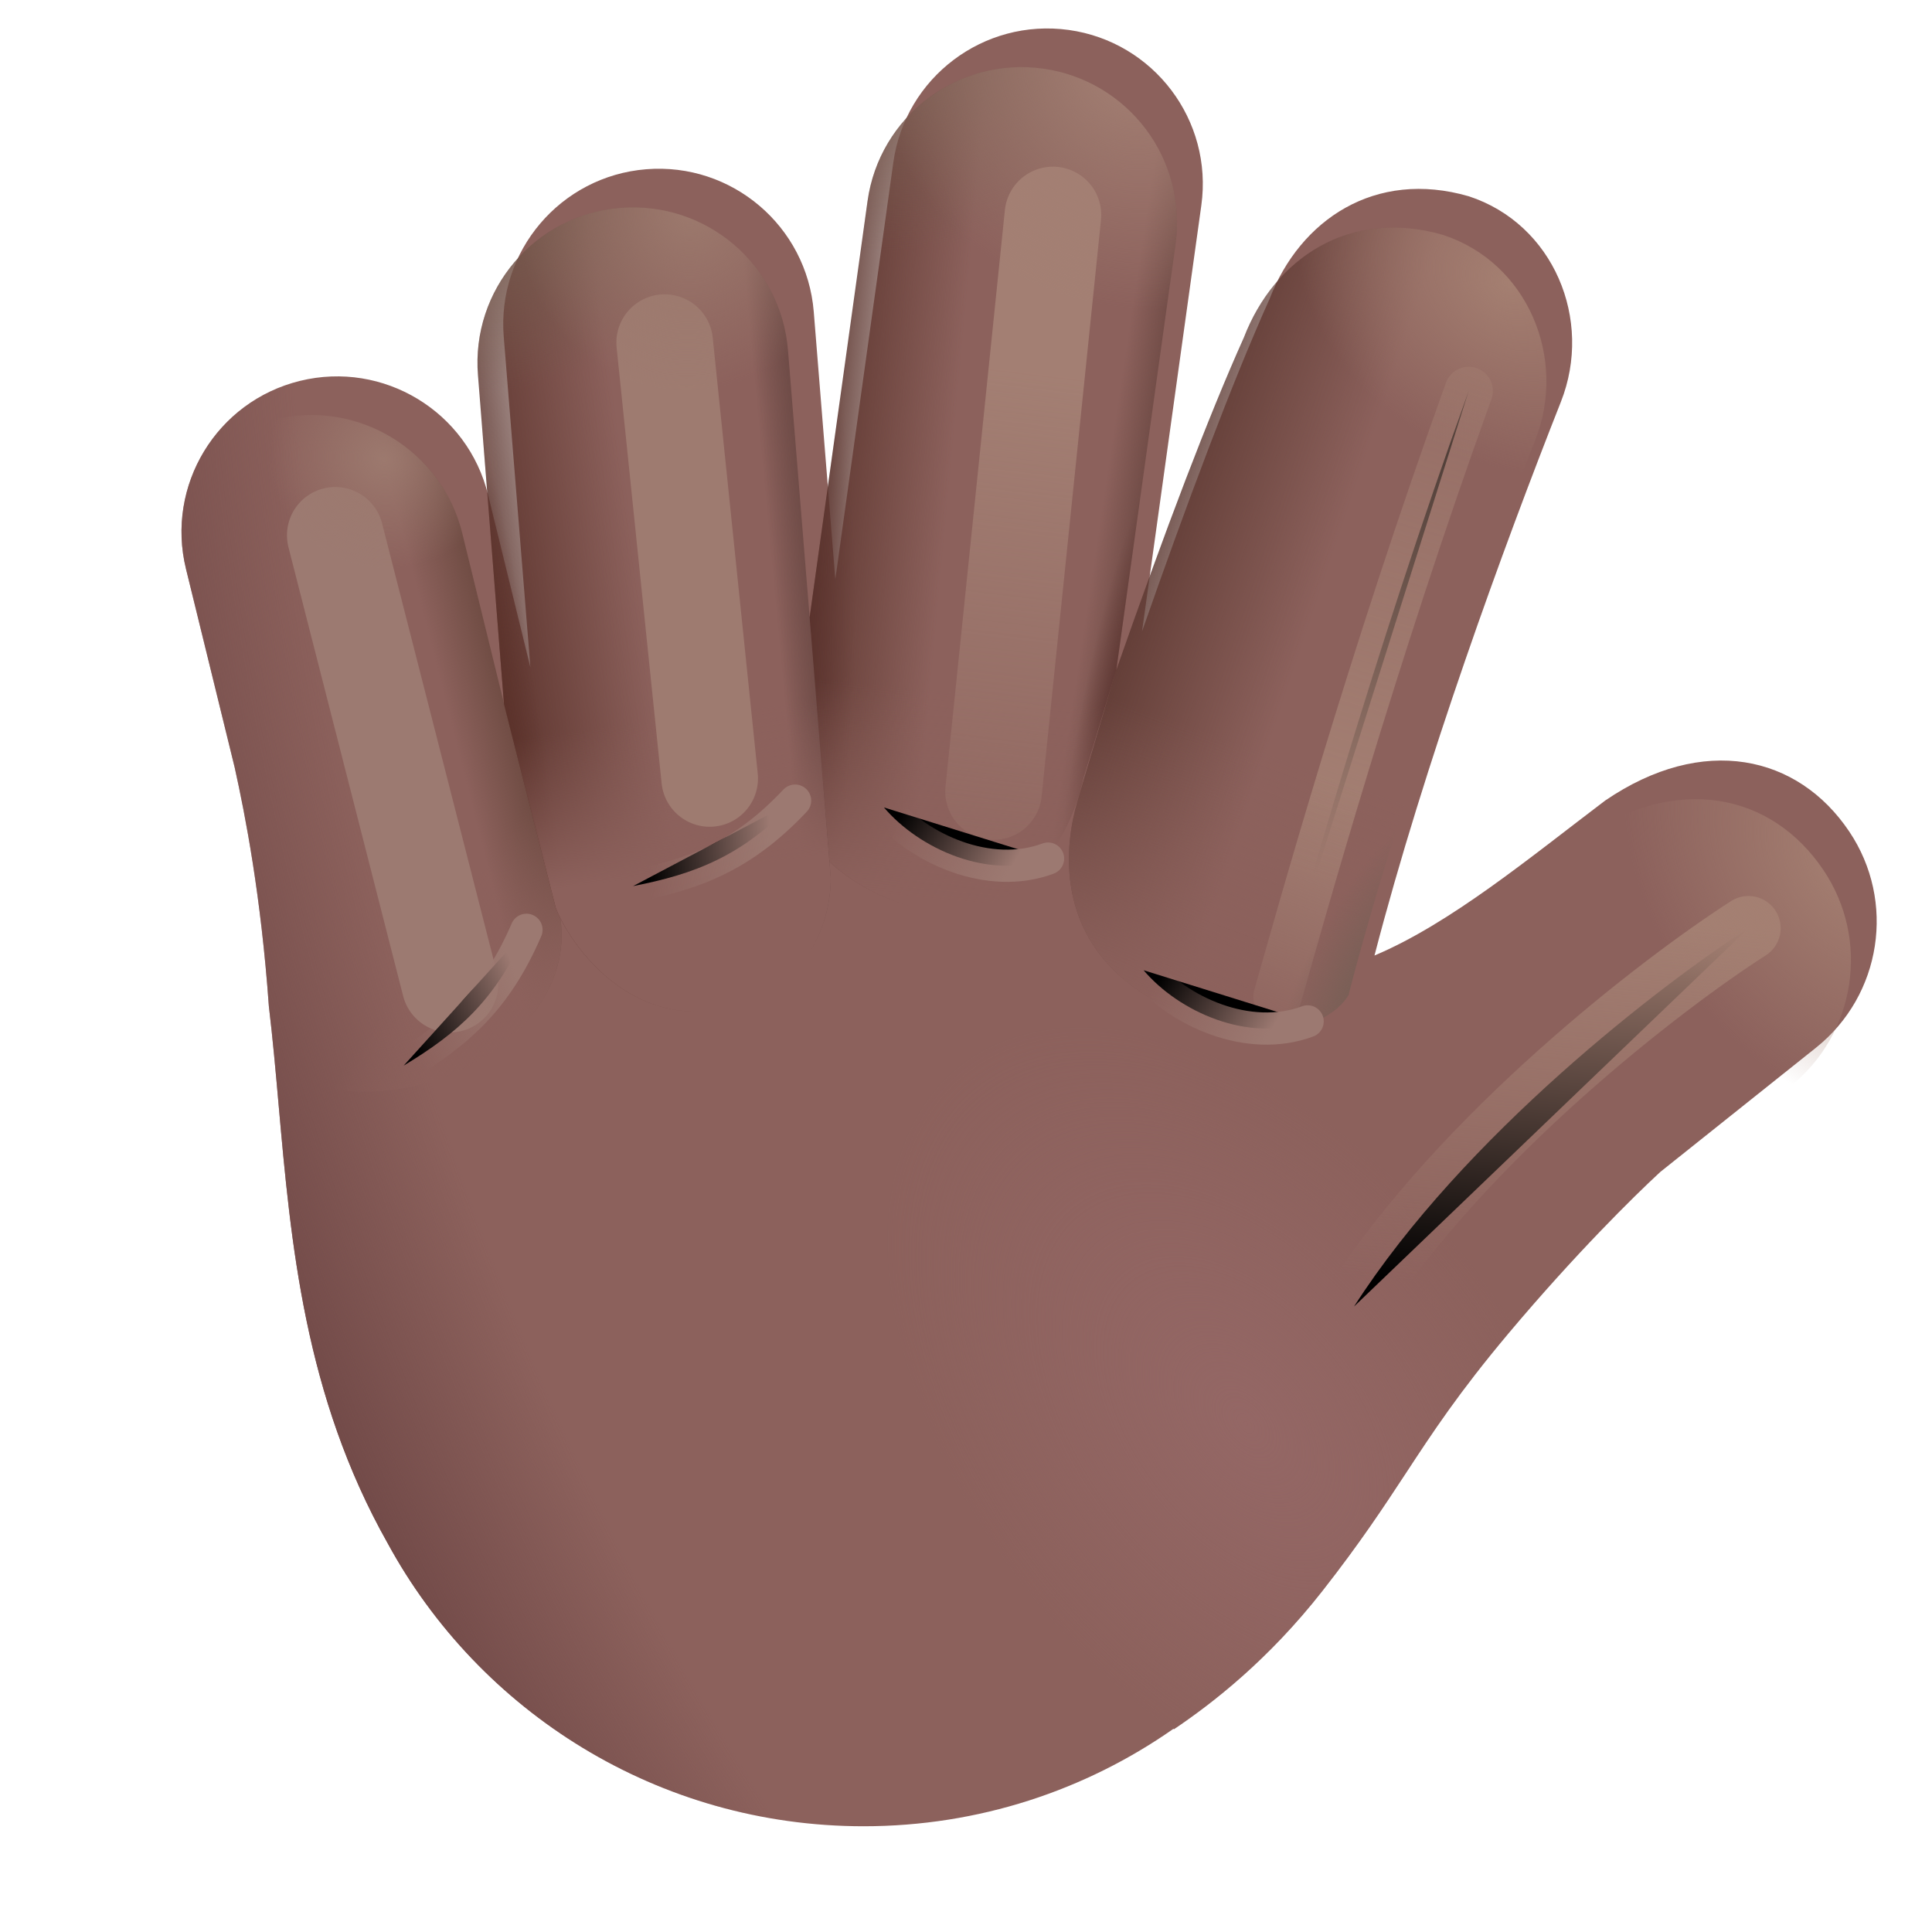 <svg viewBox="1 1 30 30" xmlns="http://www.w3.org/2000/svg">
<g filter="url(#filter0_i_20020_1366)">
<path d="M14.471 4.124C14.655 2.803 15.874 1.882 17.195 2.065C18.516 2.249 19.438 3.469 19.254 4.79L18.334 11.402C19.025 9.428 19.728 7.546 20.314 6.241C20.787 5.013 21.954 4.226 23.408 4.648C24.72 5.077 25.343 6.562 24.837 7.841C23.949 10.089 22.712 13.474 21.943 16.437C23.122 15.941 24.365 14.909 25.525 14.031C27.048 12.992 28.519 13.326 29.315 14.512C30.043 15.595 29.818 17.055 28.798 17.869L26.382 19.797C25.968 20.179 25.056 21.078 24.025 22.304C23.254 23.221 22.849 23.837 22.427 24.48C22.079 25.009 21.72 25.556 21.134 26.304C20.295 27.375 19.431 28.046 18.829 28.452L18.821 28.445C17.458 29.399 15.798 29.958 14.009 29.958C10.819 29.958 8.044 28.181 6.62 25.564C5.327 23.272 5.117 20.904 4.926 18.752C4.88 18.229 4.834 17.719 4.775 17.226C4.652 15.506 4.409 14.262 4.244 13.517L3.488 10.434C3.171 9.139 3.963 7.832 5.259 7.514C6.554 7.197 7.862 7.989 8.179 9.285L8.836 11.963L8.422 6.829C8.314 5.5 9.305 4.335 10.634 4.228C11.964 4.121 13.128 5.111 13.236 6.441L13.571 10.595L14.471 4.124Z" fill="#8C615C"/>
<path d="M14.471 4.124C14.655 2.803 15.874 1.882 17.195 2.065C18.516 2.249 19.438 3.469 19.254 4.79L18.334 11.402C19.025 9.428 19.728 7.546 20.314 6.241C20.787 5.013 21.954 4.226 23.408 4.648C24.72 5.077 25.343 6.562 24.837 7.841C23.949 10.089 22.712 13.474 21.943 16.437C23.122 15.941 24.365 14.909 25.525 14.031C27.048 12.992 28.519 13.326 29.315 14.512C30.043 15.595 29.818 17.055 28.798 17.869L26.382 19.797C25.968 20.179 25.056 21.078 24.025 22.304C23.254 23.221 22.849 23.837 22.427 24.48C22.079 25.009 21.72 25.556 21.134 26.304C20.295 27.375 19.431 28.046 18.829 28.452L18.821 28.445C17.458 29.399 15.798 29.958 14.009 29.958C10.819 29.958 8.044 28.181 6.62 25.564C5.327 23.272 5.117 20.904 4.926 18.752C4.88 18.229 4.834 17.719 4.775 17.226C4.652 15.506 4.409 14.262 4.244 13.517L3.488 10.434C3.171 9.139 3.963 7.832 5.259 7.514C6.554 7.197 7.862 7.989 8.179 9.285L8.836 11.963L8.422 6.829C8.314 5.5 9.305 4.335 10.634 4.228C11.964 4.121 13.128 5.111 13.236 6.441L13.571 10.595L14.471 4.124Z" fill="url(#paint0_radial_20020_1366)"/>
<path d="M14.471 4.124C14.655 2.803 15.874 1.882 17.195 2.065C18.516 2.249 19.438 3.469 19.254 4.79L18.334 11.402C19.025 9.428 19.728 7.546 20.314 6.241C20.787 5.013 21.954 4.226 23.408 4.648C24.72 5.077 25.343 6.562 24.837 7.841C23.949 10.089 22.712 13.474 21.943 16.437C23.122 15.941 24.365 14.909 25.525 14.031C27.048 12.992 28.519 13.326 29.315 14.512C30.043 15.595 29.818 17.055 28.798 17.869L26.382 19.797C25.968 20.179 25.056 21.078 24.025 22.304C23.254 23.221 22.849 23.837 22.427 24.48C22.079 25.009 21.72 25.556 21.134 26.304C20.295 27.375 19.431 28.046 18.829 28.452L18.821 28.445C17.458 29.399 15.798 29.958 14.009 29.958C10.819 29.958 8.044 28.181 6.62 25.564C5.327 23.272 5.117 20.904 4.926 18.752C4.88 18.229 4.834 17.719 4.775 17.226C4.652 15.506 4.409 14.262 4.244 13.517L3.488 10.434C3.171 9.139 3.963 7.832 5.259 7.514C6.554 7.197 7.862 7.989 8.179 9.285L8.836 11.963L8.422 6.829C8.314 5.5 9.305 4.335 10.634 4.228C11.964 4.121 13.128 5.111 13.236 6.441L13.571 10.595L14.471 4.124Z" fill="url(#paint1_radial_20020_1366)"/>
</g>
<path d="M4.795 17.4C4.789 17.342 4.782 17.284 4.775 17.226C4.652 15.507 4.409 14.262 4.244 13.517L3.488 10.435C3.171 9.139 3.963 7.832 5.259 7.514C6.554 7.197 7.862 7.989 8.179 9.285L8.835 11.961L9.704 15.281C9.971 17.186 7.033 18.855 4.795 17.4Z" fill="url(#paint2_linear_20020_1366)"/>
<path d="M4.795 17.4C4.789 17.342 4.782 17.284 4.775 17.226C4.652 15.507 4.409 14.262 4.244 13.517L3.488 10.435C3.171 9.139 3.963 7.832 5.259 7.514C6.554 7.197 7.862 7.989 8.179 9.285L8.835 11.961L9.704 15.281C9.971 17.186 7.033 18.855 4.795 17.4Z" fill="url(#paint3_linear_20020_1366)"/>
<g filter="url(#filter1_f_20020_1366)">
<path d="M6.206 9.312L7.987 16.281" stroke="#9C7A71" stroke-width="1.5" stroke-linecap="round"/>
</g>
<path d="M13.879 14.38C14.19 14.667 14.599 14.916 15.134 15.07C16.747 15.532 17.626 14.031 17.822 13.085L18.334 11.402L19.254 4.79C19.438 3.469 18.516 2.249 17.195 2.065C15.874 1.882 14.655 2.803 14.471 4.124L13.572 10.587L13.879 14.38Z" fill="url(#paint4_linear_20020_1366)"/>
<path d="M13.879 14.38C14.19 14.667 14.599 14.916 15.134 15.07C16.747 15.532 17.626 14.031 17.822 13.085L18.334 11.402L19.254 4.79C19.438 3.469 18.516 2.249 17.195 2.065C15.874 1.882 14.655 2.803 14.471 4.124L13.572 10.587L13.879 14.38Z" fill="url(#paint5_linear_20020_1366)"/>
<path d="M13.879 14.38C14.19 14.667 14.599 14.916 15.134 15.07C16.747 15.532 17.626 14.031 17.822 13.085L18.334 11.402L19.254 4.79C19.438 3.469 18.516 2.249 17.195 2.065C15.874 1.882 14.655 2.803 14.471 4.124L13.572 10.587L13.879 14.38Z" fill="url(#paint6_radial_20020_1366)"/>
<path d="M13.879 14.38C14.19 14.667 14.599 14.916 15.134 15.07C16.747 15.532 17.626 14.031 17.822 13.085L18.334 11.402L19.254 4.79C19.438 3.469 18.516 2.249 17.195 2.065C15.874 1.882 14.655 2.803 14.471 4.124L13.572 10.587L13.879 14.38Z" fill="url(#paint7_radial_20020_1366)"/>
<path d="M13.879 14.38C14.19 14.667 14.599 14.916 15.134 15.07C16.747 15.532 17.626 14.031 17.822 13.085L18.334 11.402L19.254 4.79C19.438 3.469 18.516 2.249 17.195 2.065C15.874 1.882 14.655 2.803 14.471 4.124L13.572 10.587L13.879 14.38Z" fill="url(#paint8_radial_20020_1366)"/>
<path d="M13.879 14.38C14.19 14.667 14.599 14.916 15.134 15.07C16.747 15.532 17.626 14.031 17.822 13.085L18.334 11.402L19.254 4.79C19.438 3.469 18.516 2.249 17.195 2.065C15.874 1.882 14.655 2.803 14.471 4.124L13.572 10.587L13.879 14.38Z" fill="url(#paint9_linear_20020_1366)"/>
<path d="M13.9 14.632C13.9 15.398 13.478 16.46 12.134 16.679C10.706 16.911 9.828 15.618 9.63 15.097L8.826 11.933L8.422 6.829C8.314 5.5 9.305 4.335 10.634 4.228C11.964 4.121 13.128 5.111 13.236 6.441L13.9 14.632Z" fill="url(#paint10_linear_20020_1366)"/>
<path d="M13.9 14.632C13.9 15.398 13.478 16.46 12.134 16.679C10.706 16.911 9.828 15.618 9.63 15.097L8.826 11.933L8.422 6.829C8.314 5.5 9.305 4.335 10.634 4.228C11.964 4.121 13.128 5.111 13.236 6.441L13.9 14.632Z" fill="url(#paint11_linear_20020_1366)"/>
<path d="M13.9 14.632C13.9 15.398 13.478 16.46 12.134 16.679C10.706 16.911 9.828 15.618 9.63 15.097L8.826 11.933L8.422 6.829C8.314 5.5 9.305 4.335 10.634 4.228C11.964 4.121 13.128 5.111 13.236 6.441L13.9 14.632Z" fill="url(#paint12_radial_20020_1366)"/>
<path d="M13.9 14.632C13.9 15.398 13.478 16.46 12.134 16.679C10.706 16.911 9.828 15.618 9.63 15.097L8.826 11.933L8.422 6.829C8.314 5.5 9.305 4.335 10.634 4.228C11.964 4.121 13.128 5.111 13.236 6.441L13.9 14.632Z" fill="url(#paint13_linear_20020_1366)"/>
<path d="M13.9 14.632C13.9 15.398 13.478 16.46 12.134 16.679C10.706 16.911 9.828 15.618 9.63 15.097L8.826 11.933L8.422 6.829C8.314 5.5 9.305 4.335 10.634 4.228C11.964 4.121 13.128 5.111 13.236 6.441L13.9 14.632Z" fill="url(#paint14_radial_20020_1366)"/>
<g filter="url(#filter2_f_20020_1366)">
<path d="M11.321 6.32L12.02 13.088" stroke="#9E7B70" stroke-width="1.5" stroke-linecap="round"/>
</g>
<g filter="url(#filter3_f_20020_1366)">
<path d="M17.35 4.338L16.428 13.291" stroke="url(#paint15_linear_20020_1366)" stroke-width="1.5" stroke-linecap="round"/>
</g>
<g filter="url(#filter4_f_20020_1366)">
<path d="M20.837 16.476C21.191 15.226 22.306 11.22 23.806 7.07" stroke="url(#paint16_linear_20020_1366)" stroke-width="0.75" stroke-linecap="round"/>
</g>
<path d="M21.951 16.433C21.948 16.434 21.945 16.436 21.943 16.437C21.943 16.437 21.943 16.437 21.943 16.437C22.039 16.066 22.142 15.69 22.252 15.309C23.016 12.646 24.06 9.808 24.837 7.841C24.901 7.681 24.946 7.518 24.975 7.354C25.176 6.207 24.556 5.024 23.407 4.648C21.954 4.226 20.787 5.013 20.314 6.242C20.035 6.863 19.729 7.616 19.41 8.448C19.061 9.361 18.696 10.369 18.334 11.402L18.339 11.37L18.328 11.412L17.73 13.443C17.546 14.072 17.333 15.523 18.769 16.442C20.205 17.362 21.607 17.04 21.945 16.442L21.951 16.433Z" fill="url(#paint17_linear_20020_1366)"/>
<path d="M21.951 16.433C21.948 16.434 21.945 16.436 21.943 16.437C21.943 16.437 21.943 16.437 21.943 16.437C22.039 16.066 22.142 15.69 22.252 15.309C23.016 12.646 24.06 9.808 24.837 7.841C24.901 7.681 24.946 7.518 24.975 7.354C25.176 6.207 24.556 5.024 23.407 4.648C21.954 4.226 20.787 5.013 20.314 6.242C20.035 6.863 19.729 7.616 19.41 8.448C19.061 9.361 18.696 10.369 18.334 11.402L18.339 11.37L18.328 11.412L17.73 13.443C17.546 14.072 17.333 15.523 18.769 16.442C20.205 17.362 21.607 17.04 21.945 16.442L21.951 16.433Z" fill="url(#paint18_linear_20020_1366)"/>
<path d="M21.951 16.433C21.948 16.434 21.945 16.436 21.943 16.437C21.943 16.437 21.943 16.437 21.943 16.437C22.039 16.066 22.142 15.69 22.252 15.309C23.016 12.646 24.06 9.808 24.837 7.841C24.901 7.681 24.946 7.518 24.975 7.354C25.176 6.207 24.556 5.024 23.407 4.648C21.954 4.226 20.787 5.013 20.314 6.242C20.035 6.863 19.729 7.616 19.41 8.448C19.061 9.361 18.696 10.369 18.334 11.402L18.339 11.37L18.328 11.412L17.73 13.443C17.546 14.072 17.333 15.523 18.769 16.442C20.205 17.362 21.607 17.04 21.945 16.442L21.951 16.433Z" fill="url(#paint19_radial_20020_1366)"/>
<g filter="url(#filter5_f_20020_1366)">
<path d="M28.15 15.413C26.816 16.268 23.725 18.638 22.025 21.288" stroke="url(#paint20_linear_20020_1366)" stroke-linecap="round"/>
</g>
<path d="M14.471 4.124C14.655 2.803 15.874 1.882 17.195 2.065C18.516 2.249 19.438 3.469 19.254 4.79L18.334 11.402C19.025 9.428 19.728 7.546 20.314 6.241C20.787 5.013 21.954 4.226 23.408 4.648C24.72 5.077 25.343 6.562 24.837 7.841C23.949 10.089 22.712 13.474 21.943 16.437C23.122 15.941 24.365 14.909 25.525 14.031C27.048 12.992 28.519 13.326 29.315 14.512C30.043 15.595 29.818 17.055 28.798 17.869L26.382 19.797C25.968 20.179 25.056 21.078 24.025 22.304C23.254 23.221 22.849 23.837 22.427 24.48C22.079 25.009 21.72 25.556 21.134 26.304C20.295 27.375 19.431 28.046 18.829 28.452L18.821 28.445C17.458 29.399 15.798 29.958 14.009 29.958C10.819 29.958 8.044 28.181 6.62 25.564C5.327 23.272 5.117 20.904 4.926 18.752C4.88 18.229 4.834 17.719 4.775 17.226C4.652 15.506 4.409 14.262 4.244 13.517L3.488 10.434C3.171 9.139 3.963 7.832 5.259 7.514C6.554 7.197 7.862 7.989 8.179 9.285L8.836 11.963L8.422 6.829C8.314 5.5 9.305 4.335 10.634 4.228C11.964 4.121 13.128 5.111 13.236 6.441L13.571 10.595L14.471 4.124Z" fill="url(#paint21_radial_20020_1366)"/>
<path d="M14.471 4.124C14.655 2.803 15.874 1.882 17.195 2.065C18.516 2.249 19.438 3.469 19.254 4.79L18.334 11.402C19.025 9.428 19.728 7.546 20.314 6.241C20.787 5.013 21.954 4.226 23.408 4.648C24.72 5.077 25.343 6.562 24.837 7.841C23.949 10.089 22.712 13.474 21.943 16.437C23.122 15.941 24.365 14.909 25.525 14.031C27.048 12.992 28.519 13.326 29.315 14.512C30.043 15.595 29.818 17.055 28.798 17.869L26.382 19.797C25.968 20.179 25.056 21.078 24.025 22.304C23.254 23.221 22.849 23.837 22.427 24.48C22.079 25.009 21.72 25.556 21.134 26.304C20.295 27.375 19.431 28.046 18.829 28.452L18.821 28.445C17.458 29.399 15.798 29.958 14.009 29.958C10.819 29.958 8.044 28.181 6.62 25.564C5.327 23.272 5.117 20.904 4.926 18.752C4.88 18.229 4.834 17.719 4.775 17.226C4.652 15.506 4.409 14.262 4.244 13.517L3.488 10.434C3.171 9.139 3.963 7.832 5.259 7.514C6.554 7.197 7.862 7.989 8.179 9.285L8.836 11.963L8.422 6.829C8.314 5.5 9.305 4.335 10.634 4.228C11.964 4.121 13.128 5.111 13.236 6.441L13.571 10.595L14.471 4.124Z" fill="url(#paint22_radial_20020_1366)"/>
<path d="M14.471 4.124C14.655 2.803 15.874 1.882 17.195 2.065C18.516 2.249 19.438 3.469 19.254 4.79L18.334 11.402C19.025 9.428 19.728 7.546 20.314 6.241C20.787 5.013 21.954 4.226 23.408 4.648C24.72 5.077 25.343 6.562 24.837 7.841C23.949 10.089 22.712 13.474 21.943 16.437C23.122 15.941 24.365 14.909 25.525 14.031C27.048 12.992 28.519 13.326 29.315 14.512C30.043 15.595 29.818 17.055 28.798 17.869L26.382 19.797C25.968 20.179 25.056 21.078 24.025 22.304C23.254 23.221 22.849 23.837 22.427 24.48C22.079 25.009 21.72 25.556 21.134 26.304C20.295 27.375 19.431 28.046 18.829 28.452L18.821 28.445C17.458 29.399 15.798 29.958 14.009 29.958C10.819 29.958 8.044 28.181 6.62 25.564C5.327 23.272 5.117 20.904 4.926 18.752C4.88 18.229 4.834 17.719 4.775 17.226C4.652 15.506 4.409 14.262 4.244 13.517L3.488 10.434C3.171 9.139 3.963 7.832 5.259 7.514C6.554 7.197 7.862 7.989 8.179 9.285L8.836 11.963L8.422 6.829C8.314 5.5 9.305 4.335 10.634 4.228C11.964 4.121 13.128 5.111 13.236 6.441L13.571 10.595L14.471 4.124Z" fill="url(#paint23_radial_20020_1366)"/>
<path d="M14.471 4.124C14.655 2.803 15.874 1.882 17.195 2.065C18.516 2.249 19.438 3.469 19.254 4.79L18.334 11.402C19.025 9.428 19.728 7.546 20.314 6.241C20.787 5.013 21.954 4.226 23.408 4.648C24.72 5.077 25.343 6.562 24.837 7.841C23.949 10.089 22.712 13.474 21.943 16.437C23.122 15.941 24.365 14.909 25.525 14.031C27.048 12.992 28.519 13.326 29.315 14.512C30.043 15.595 29.818 17.055 28.798 17.869L26.382 19.797C25.968 20.179 25.056 21.078 24.025 22.304C23.254 23.221 22.849 23.837 22.427 24.48C22.079 25.009 21.72 25.556 21.134 26.304C20.295 27.375 19.431 28.046 18.829 28.452L18.821 28.445C17.458 29.399 15.798 29.958 14.009 29.958C10.819 29.958 8.044 28.181 6.62 25.564C5.327 23.272 5.117 20.904 4.926 18.752C4.88 18.229 4.834 17.719 4.775 17.226C4.652 15.506 4.409 14.262 4.244 13.517L3.488 10.434C3.171 9.139 3.963 7.832 5.259 7.514C6.554 7.197 7.862 7.989 8.179 9.285L8.836 11.963L8.422 6.829C8.314 5.5 9.305 4.335 10.634 4.228C11.964 4.121 13.128 5.111 13.236 6.441L13.571 10.595L14.471 4.124Z" fill="url(#paint24_radial_20020_1366)"/>
<path d="M14.471 4.124C14.655 2.803 15.874 1.882 17.195 2.065C18.516 2.249 19.438 3.469 19.254 4.79L18.334 11.402C19.025 9.428 19.728 7.546 20.314 6.241C20.787 5.013 21.954 4.226 23.408 4.648C24.72 5.077 25.343 6.562 24.837 7.841C23.949 10.089 22.712 13.474 21.943 16.437C23.122 15.941 24.365 14.909 25.525 14.031C27.048 12.992 28.519 13.326 29.315 14.512C30.043 15.595 29.818 17.055 28.798 17.869L26.382 19.797C25.968 20.179 25.056 21.078 24.025 22.304C23.254 23.221 22.849 23.837 22.427 24.48C22.079 25.009 21.72 25.556 21.134 26.304C20.295 27.375 19.431 28.046 18.829 28.452L18.821 28.445C17.458 29.399 15.798 29.958 14.009 29.958C10.819 29.958 8.044 28.181 6.62 25.564C5.327 23.272 5.117 20.904 4.926 18.752C4.88 18.229 4.834 17.719 4.775 17.226C4.652 15.506 4.409 14.262 4.244 13.517L3.488 10.434C3.171 9.139 3.963 7.832 5.259 7.514C6.554 7.197 7.862 7.989 8.179 9.285L8.836 11.963L8.422 6.829C8.314 5.5 9.305 4.335 10.634 4.228C11.964 4.121 13.128 5.111 13.236 6.441L13.571 10.595L14.471 4.124Z" fill="url(#paint25_radial_20020_1366)"/>
<g filter="url(#filter6_f_20020_1366)">
<path d="M7.268 17.547C8.097 17.047 8.706 16.531 9.175 15.438" stroke="url(#paint26_linear_20020_1366)" stroke-width="0.5" stroke-linecap="round"/>
</g>
<g filter="url(#filter7_f_20020_1366)">
<path d="M10.831 14.759C11.78 14.574 12.53 14.299 13.346 13.432" stroke="url(#paint27_linear_20020_1366)" stroke-width="0.5" stroke-linecap="round"/>
</g>
<g filter="url(#filter8_f_20020_1366)">
<path d="M14.726 13.538C15.273 14.182 16.356 14.673 17.274 14.332" stroke="url(#paint28_linear_20020_1366)" stroke-width="0.5" stroke-linecap="round"/>
</g>
<g filter="url(#filter9_f_20020_1366)">
<path d="M18.758 16.066C19.304 16.71 20.388 17.201 21.305 16.86" stroke="url(#paint29_linear_20020_1366)" stroke-width="0.5" stroke-linecap="round"/>
</g>
<defs>
<filter id="filter0_i_20020_1366" x="3.418" y="1.442" width="26.723" height="28.516" filterUnits="userSpaceOnUse" color-interpolation-filters="sRGB">
<feFlood flood-opacity="0" result="BackgroundImageFix"/>
<feBlend mode="normal" in="SourceGraphic" in2="BackgroundImageFix" result="shape"/>
<feColorMatrix in="SourceAlpha" type="matrix" values="0 0 0 0 0 0 0 0 0 0 0 0 0 0 0 0 0 0 127 0" result="hardAlpha"/>
<feOffset dx="0.4" dy="-0.6"/>
<feGaussianBlur stdDeviation="1.125"/>
<feComposite in2="hardAlpha" operator="arithmetic" k2="-1" k3="1"/>
<feColorMatrix type="matrix" values="0 0 0 0 0.51 0 0 0 0 0.294 0 0 0 0 0.478 0 0 0 1 0"/>
<feBlend mode="normal" in2="shape" result="effect1_innerShadow_20020_1366"/>
</filter>
<filter id="filter1_f_20020_1366" x="3.656" y="6.762" width="6.882" height="12.069" filterUnits="userSpaceOnUse" color-interpolation-filters="sRGB">
<feFlood flood-opacity="0" result="BackgroundImageFix"/>
<feBlend mode="normal" in="SourceGraphic" in2="BackgroundImageFix" result="shape"/>
<feGaussianBlur stdDeviation="0.9" result="effect1_foregroundBlur_20020_1366"/>
</filter>
<filter id="filter2_f_20020_1366" x="8.571" y="3.57" width="6.199" height="12.268" filterUnits="userSpaceOnUse" color-interpolation-filters="sRGB">
<feFlood flood-opacity="0" result="BackgroundImageFix"/>
<feBlend mode="normal" in="SourceGraphic" in2="BackgroundImageFix" result="shape"/>
<feGaussianBlur stdDeviation="1" result="effect1_foregroundBlur_20020_1366"/>
</filter>
<filter id="filter3_f_20020_1366" x="13.678" y="1.588" width="6.422" height="14.453" filterUnits="userSpaceOnUse" color-interpolation-filters="sRGB">
<feFlood flood-opacity="0" result="BackgroundImageFix"/>
<feBlend mode="normal" in="SourceGraphic" in2="BackgroundImageFix" result="shape"/>
<feGaussianBlur stdDeviation="1" result="effect1_foregroundBlur_20020_1366"/>
</filter>
<filter id="filter4_f_20020_1366" x="19.212" y="5.445" width="6.219" height="12.656" filterUnits="userSpaceOnUse" color-interpolation-filters="sRGB">
<feFlood flood-opacity="0" result="BackgroundImageFix"/>
<feBlend mode="normal" in="SourceGraphic" in2="BackgroundImageFix" result="shape"/>
<feGaussianBlur stdDeviation="0.625" result="effect1_foregroundBlur_20020_1366"/>
</filter>
<filter id="filter5_f_20020_1366" x="20.025" y="13.413" width="10.125" height="9.875" filterUnits="userSpaceOnUse" color-interpolation-filters="sRGB">
<feFlood flood-opacity="0" result="BackgroundImageFix"/>
<feBlend mode="normal" in="SourceGraphic" in2="BackgroundImageFix" result="shape"/>
<feGaussianBlur stdDeviation="0.75" result="effect1_foregroundBlur_20020_1366"/>
</filter>
<filter id="filter6_f_20020_1366" x="6.518" y="14.687" width="3.406" height="3.61" filterUnits="userSpaceOnUse" color-interpolation-filters="sRGB">
<feFlood flood-opacity="0" result="BackgroundImageFix"/>
<feBlend mode="normal" in="SourceGraphic" in2="BackgroundImageFix" result="shape"/>
<feGaussianBlur stdDeviation="0.25" result="effect1_foregroundBlur_20020_1366"/>
</filter>
<filter id="filter7_f_20020_1366" x="10.081" y="12.682" width="4.015" height="2.827" filterUnits="userSpaceOnUse" color-interpolation-filters="sRGB">
<feFlood flood-opacity="0" result="BackgroundImageFix"/>
<feBlend mode="normal" in="SourceGraphic" in2="BackgroundImageFix" result="shape"/>
<feGaussianBlur stdDeviation="0.25" result="effect1_foregroundBlur_20020_1366"/>
</filter>
<filter id="filter8_f_20020_1366" x="13.976" y="12.788" width="4.047" height="2.406" filterUnits="userSpaceOnUse" color-interpolation-filters="sRGB">
<feFlood flood-opacity="0" result="BackgroundImageFix"/>
<feBlend mode="normal" in="SourceGraphic" in2="BackgroundImageFix" result="shape"/>
<feGaussianBlur stdDeviation="0.25" result="effect1_foregroundBlur_20020_1366"/>
</filter>
<filter id="filter9_f_20020_1366" x="18.008" y="15.316" width="4.047" height="2.406" filterUnits="userSpaceOnUse" color-interpolation-filters="sRGB">
<feFlood flood-opacity="0" result="BackgroundImageFix"/>
<feBlend mode="normal" in="SourceGraphic" in2="BackgroundImageFix" result="shape"/>
<feGaussianBlur stdDeviation="0.25" result="effect1_foregroundBlur_20020_1366"/>
</filter>
<radialGradient id="paint0_radial_20020_1366" cx="0" cy="0" r="1" gradientUnits="userSpaceOnUse" gradientTransform="translate(24.619 12.601) rotate(162.091) scale(21.544 35.633)">
<stop offset="0.85" stop-color="#734B49" stop-opacity="0"/>
<stop offset="1" stop-color="#734B49"/>
</radialGradient>
<radialGradient id="paint1_radial_20020_1366" cx="0" cy="0" r="1" gradientUnits="userSpaceOnUse" gradientTransform="translate(19.925 23.688) rotate(141.22) scale(4.291 7.109)">
<stop stop-color="#946765"/>
<stop offset="1" stop-color="#946765" stop-opacity="0"/>
</radialGradient>
<linearGradient id="paint2_linear_20020_1366" x1="8.962" y1="12.07" x2="8.019" y2="12.309" gradientUnits="userSpaceOnUse">
<stop stop-color="#6E4B42"/>
<stop offset="1" stop-color="#6E4B42" stop-opacity="0"/>
</linearGradient>
<linearGradient id="paint3_linear_20020_1366" x1="9.98" y1="15.993" x2="8.29" y2="14.804" gradientUnits="userSpaceOnUse">
<stop stop-color="#8C615C"/>
<stop offset="1" stop-color="#8C615C" stop-opacity="0"/>
</linearGradient>
<linearGradient id="paint4_linear_20020_1366" x1="13.572" y1="8.999" x2="15.681" y2="9.195" gradientUnits="userSpaceOnUse">
<stop stop-color="#5E3730"/>
<stop offset="1" stop-color="#5E3730" stop-opacity="0"/>
</linearGradient>
<linearGradient id="paint5_linear_20020_1366" x1="18.79" y1="11.463" x2="17.744" y2="11.305" gradientUnits="userSpaceOnUse">
<stop stop-color="#5C3C36"/>
<stop offset="1" stop-color="#5C3C36" stop-opacity="0"/>
</linearGradient>
<radialGradient id="paint6_radial_20020_1366" cx="0" cy="0" r="1" gradientUnits="userSpaceOnUse" gradientTransform="translate(18.509 12.367) rotate(-169.592) scale(0.778 4.562)">
<stop stop-color="#522A26"/>
<stop offset="1" stop-color="#522A26" stop-opacity="0"/>
</radialGradient>
<radialGradient id="paint7_radial_20020_1366" cx="0" cy="0" r="1" gradientUnits="userSpaceOnUse" gradientTransform="translate(12.345 12.592) rotate(3.879) scale(1.862 8.196)">
<stop offset="0.216" stop-color="#522A26"/>
<stop offset="1" stop-color="#522A26" stop-opacity="0"/>
</radialGradient>
<radialGradient id="paint8_radial_20020_1366" cx="0" cy="0" r="1" gradientUnits="userSpaceOnUse" gradientTransform="translate(15.525 1.571) rotate(73.753) scale(3.214 4.846)">
<stop stop-color="#7B5E53"/>
<stop offset="1" stop-color="#7B5E53" stop-opacity="0"/>
</radialGradient>
<linearGradient id="paint9_linear_20020_1366" x1="15.321" y1="14.938" x2="15.618" y2="11.726" gradientUnits="userSpaceOnUse">
<stop stop-color="#8C615C"/>
<stop offset="1" stop-color="#8C615C" stop-opacity="0"/>
</linearGradient>
<linearGradient id="paint10_linear_20020_1366" x1="14.41" y1="10.075" x2="13.025" y2="10.205" gradientUnits="userSpaceOnUse">
<stop stop-color="#61443D"/>
<stop offset="1" stop-color="#301C1A" stop-opacity="0"/>
<stop offset="1" stop-color="#61443D" stop-opacity="0"/>
</linearGradient>
<linearGradient id="paint11_linear_20020_1366" x1="8.414" y1="10.825" x2="10.993" y2="10.463" gradientUnits="userSpaceOnUse">
<stop stop-color="#59312A"/>
<stop offset="1" stop-color="#59312A" stop-opacity="0"/>
</linearGradient>
<radialGradient id="paint12_radial_20020_1366" cx="0" cy="0" r="1" gradientUnits="userSpaceOnUse" gradientTransform="translate(8.665 13.429) rotate(-7.853) scale(0.915 7.785)">
<stop stop-color="#592F27"/>
<stop offset="1" stop-color="#592F27" stop-opacity="0"/>
</radialGradient>
<linearGradient id="paint13_linear_20020_1366" x1="13.366" y1="15.318" x2="12.944" y2="11.97" gradientUnits="userSpaceOnUse">
<stop offset="0.29" stop-color="#8C615C"/>
<stop offset="1" stop-color="#8C615C" stop-opacity="0"/>
</linearGradient>
<radialGradient id="paint14_radial_20020_1366" cx="0" cy="0" r="1" gradientUnits="userSpaceOnUse" gradientTransform="translate(9.056 4.22) rotate(58.762) scale(2.712 3.333)">
<stop stop-color="#75594D"/>
<stop offset="1" stop-color="#75594D" stop-opacity="0"/>
</radialGradient>
<linearGradient id="paint15_linear_20020_1366" x1="17.407" y1="6.821" x2="16.233" y2="16.608" gradientUnits="userSpaceOnUse">
<stop stop-color="#A37F73"/>
<stop offset="1" stop-color="#A37F73" stop-opacity="0"/>
</linearGradient>
<linearGradient id="paint16_linear_20020_1366" x1="21.9" y1="14.726" x2="25.681" y2="1.82" gradientUnits="userSpaceOnUse">
<stop stop-color="#A58174"/>
<stop offset="1" stop-color="#A58174" stop-opacity="0"/>
</linearGradient>
<linearGradient id="paint17_linear_20020_1366" x1="18.307" y1="9.768" x2="21.305" y2="10.775" gradientUnits="userSpaceOnUse">
<stop stop-color="#5C3831"/>
<stop offset="1" stop-color="#5C3831" stop-opacity="0"/>
</linearGradient>
<linearGradient id="paint18_linear_20020_1366" x1="18.207" y1="16.688" x2="19.77" y2="12.375" gradientUnits="userSpaceOnUse">
<stop stop-color="#8C615C"/>
<stop offset="1" stop-color="#8C615C" stop-opacity="0"/>
</linearGradient>
<radialGradient id="paint19_radial_20020_1366" cx="0" cy="0" r="1" gradientUnits="userSpaceOnUse" gradientTransform="translate(22.306 16.32) rotate(-154.682) scale(1.107 3.041)">
<stop offset="0.218" stop-color="#795F56"/>
<stop offset="1" stop-color="#795F56" stop-opacity="0"/>
</radialGradient>
<linearGradient id="paint20_linear_20020_1366" x1="28.15" y1="15.413" x2="27.653" y2="21.284" gradientUnits="userSpaceOnUse">
<stop stop-color="#A37F72"/>
<stop offset="1" stop-color="#A37F72" stop-opacity="0"/>
</linearGradient>
<radialGradient id="paint21_radial_20020_1366" cx="0" cy="0" r="1" gradientUnits="userSpaceOnUse" gradientTransform="translate(29.741 14.351) rotate(149.088) scale(3.21 4.305)">
<stop stop-color="#A58072"/>
<stop offset="1" stop-color="#A58072" stop-opacity="0"/>
</radialGradient>
<radialGradient id="paint22_radial_20020_1366" cx="0" cy="0" r="1" gradientUnits="userSpaceOnUse" gradientTransform="translate(24.425 5.375) rotate(124.237) scale(2.722 3.519)">
<stop stop-color="#A47F71"/>
<stop offset="1" stop-color="#A47F71" stop-opacity="0"/>
</radialGradient>
<radialGradient id="paint23_radial_20020_1366" cx="0" cy="0" r="1" gradientUnits="userSpaceOnUse" gradientTransform="translate(18.55 2.042) rotate(115.187) scale(3.657 4.045)">
<stop stop-color="#A37F73"/>
<stop offset="1" stop-color="#A37F73" stop-opacity="0"/>
</radialGradient>
<radialGradient id="paint24_radial_20020_1366" cx="0" cy="0" r="1" gradientUnits="userSpaceOnUse" gradientTransform="translate(11.706 4.234) rotate(103.338) scale(2.817 2.687)">
<stop stop-color="#9C796D"/>
<stop offset="1" stop-color="#9C796D" stop-opacity="0"/>
</radialGradient>
<radialGradient id="paint25_radial_20020_1366" cx="0" cy="0" r="1" gradientUnits="userSpaceOnUse" gradientTransform="translate(6.956 8.125) rotate(109.44) scale(1.69 1.805)">
<stop stop-color="#9C796E"/>
<stop offset="1" stop-color="#9C796E" stop-opacity="0"/>
</radialGradient>
<linearGradient id="paint26_linear_20020_1366" x1="9.137" y1="16.357" x2="7.392" y2="17.172" gradientUnits="userSpaceOnUse">
<stop stop-color="#9C7971"/>
<stop offset="1" stop-color="#9C7971" stop-opacity="0"/>
</linearGradient>
<linearGradient id="paint27_linear_20020_1366" x1="12.994" y1="14.283" x2="11.075" y2="14.449" gradientUnits="userSpaceOnUse">
<stop stop-color="#9C7971"/>
<stop offset="1" stop-color="#9C7971" stop-opacity="0"/>
</linearGradient>
<linearGradient id="paint28_linear_20020_1366" x1="16.581" y1="14.695" x2="14.918" y2="13.744" gradientUnits="userSpaceOnUse">
<stop stop-color="#9C7971"/>
<stop offset="1" stop-color="#9C7971" stop-opacity="0"/>
</linearGradient>
<linearGradient id="paint29_linear_20020_1366" x1="20.613" y1="17.223" x2="18.95" y2="16.272" gradientUnits="userSpaceOnUse">
<stop stop-color="#9C7971"/>
<stop offset="1" stop-color="#9C7971" stop-opacity="0"/>
</linearGradient>
</defs>
</svg>
